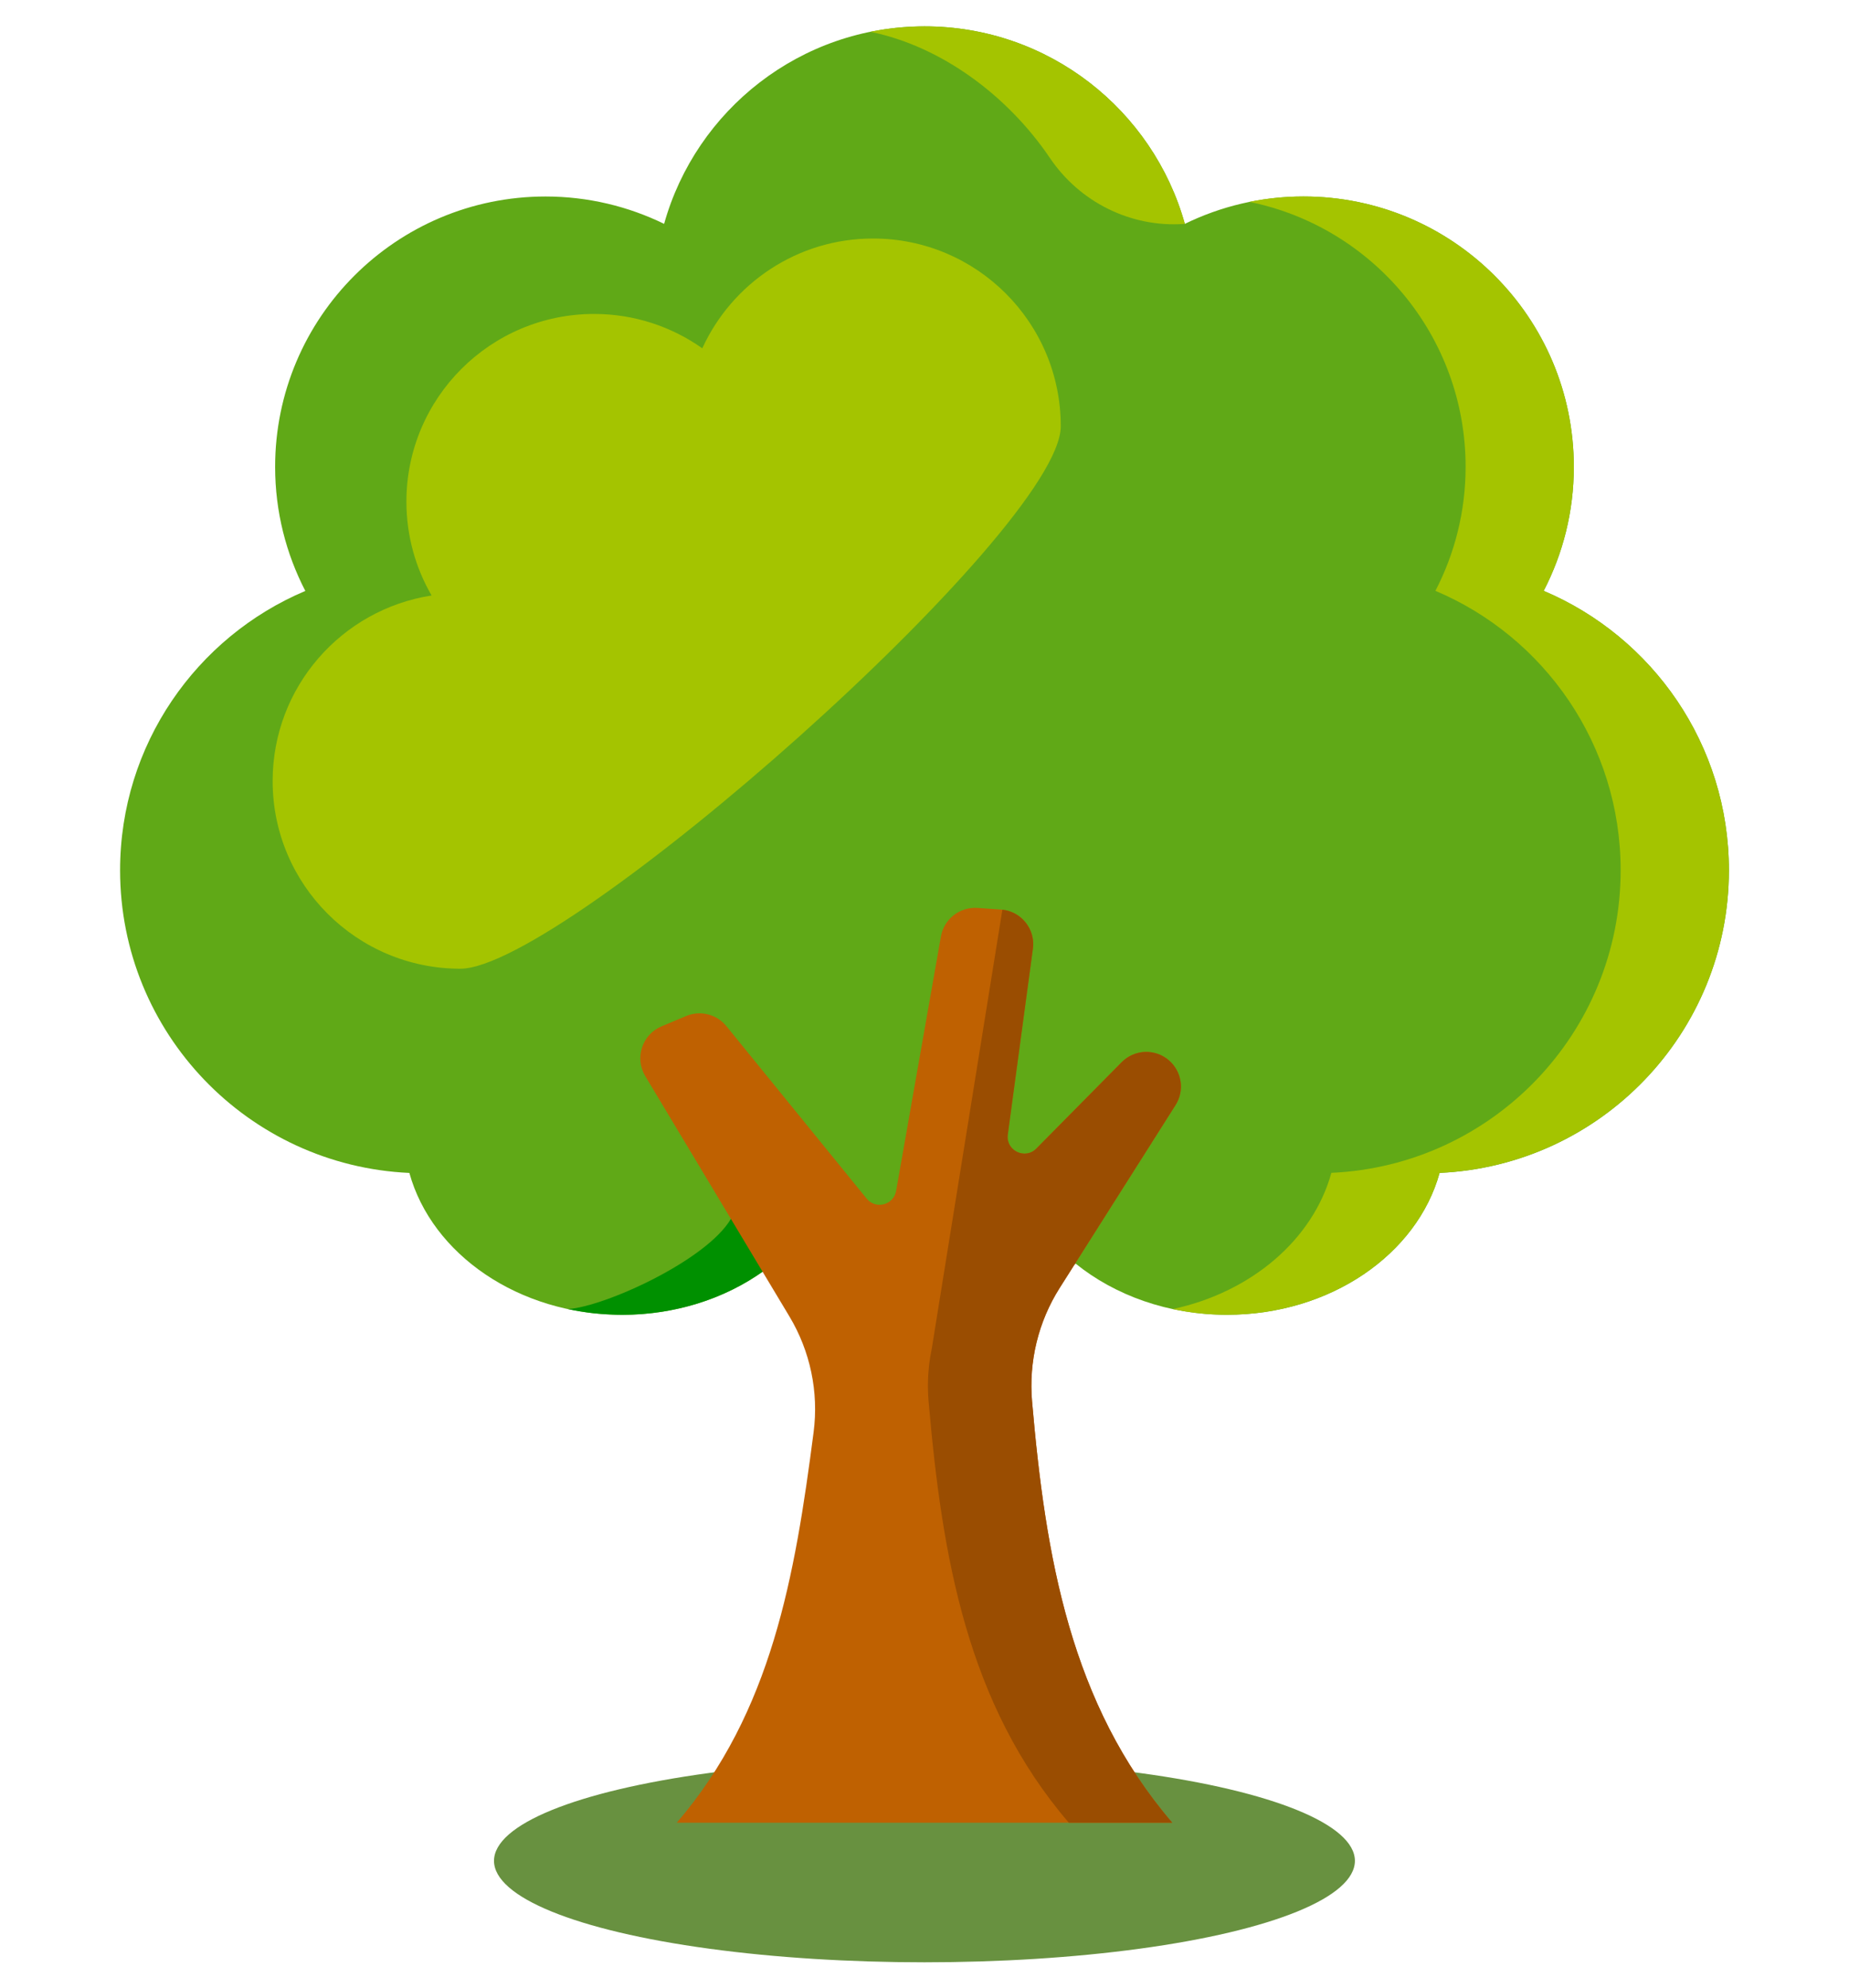 <svg width="40" height="43" viewBox="0 0 40 43" fill="none" xmlns="http://www.w3.org/2000/svg">
<ellipse cx="19.999" cy="40.257" rx="9.312" ry="2.195" fill="#366C00" fill-opacity="0.75"/>
<path d="M37.402 18.827C37.402 16.11 35.749 13.779 33.395 12.783C33.811 11.98 34.047 11.068 34.047 10.101C34.047 6.87 31.428 4.251 28.198 4.251C27.277 4.251 26.407 4.464 25.632 4.843C24.944 2.379 22.684 0.57 20 0.57C17.316 0.57 15.056 2.379 14.367 4.843C13.592 4.465 12.722 4.251 11.802 4.251C8.571 4.251 5.952 6.87 5.952 10.101C5.952 11.068 6.189 11.98 6.605 12.784C4.25 13.779 2.598 16.11 2.598 18.827C2.598 22.348 5.374 25.218 8.856 25.375C9.342 27.133 11.217 28.444 13.458 28.444C14.728 28.444 15.88 28.023 16.729 27.338C17.578 28.023 18.73 28.444 20 28.444C21.27 28.444 22.422 28.023 23.271 27.338C24.12 28.023 25.272 28.444 26.542 28.444C28.782 28.444 30.657 27.133 31.143 25.375C34.626 25.218 37.402 22.348 37.402 18.827Z" fill="#60A917"/>
<path d="M19.649 0.582C19.577 0.586 19.505 0.591 19.434 0.598C19.412 0.6 19.39 0.603 19.369 0.605C19.292 0.614 19.216 0.623 19.14 0.634C19.126 0.636 19.112 0.638 19.098 0.641C19.008 0.655 18.918 0.67 18.83 0.688C18.829 0.688 18.829 0.688 18.829 0.688C20.365 1.001 21.802 2.07 22.713 3.418C23.358 4.373 24.46 4.923 25.609 4.845C25.617 4.844 25.625 4.844 25.632 4.843C24.944 2.379 22.684 0.57 20 0.57C19.906 0.57 19.812 0.573 19.719 0.578C19.696 0.579 19.672 0.58 19.649 0.582Z" fill="#A4C400"/>
<path d="M33.395 12.782C33.811 11.978 34.047 11.067 34.047 10.099C34.047 6.869 31.428 4.25 28.198 4.25C27.797 4.25 27.406 4.291 27.028 4.367C29.697 4.91 31.706 7.27 31.706 10.099C31.706 11.067 31.469 11.978 31.053 12.782C33.408 13.777 35.06 16.109 35.06 18.826C35.06 22.347 32.284 25.216 28.802 25.373C28.404 26.815 27.072 27.955 25.371 28.32C25.745 28.4 26.138 28.443 26.542 28.443C28.783 28.443 30.658 27.132 31.143 25.373C34.626 25.216 37.402 22.347 37.402 18.826C37.402 16.109 35.75 13.777 33.395 12.782Z" fill="#A4C400"/>
<path d="M15.812 26.369C15.284 27.264 13.098 28.264 12.287 28.321C12.376 28.34 12.467 28.357 12.558 28.372C12.565 28.373 12.572 28.374 12.58 28.375C12.672 28.39 12.765 28.403 12.86 28.413C12.862 28.413 12.864 28.413 12.867 28.413C12.952 28.422 13.037 28.429 13.124 28.434C13.145 28.435 13.165 28.436 13.187 28.437C13.276 28.442 13.367 28.445 13.458 28.445C14.616 28.445 15.675 28.093 16.497 27.512L16.641 27.407L15.907 26.203L15.812 26.369Z" fill="#009000"/>
<path d="M22.924 27.863L25.43 23.908C25.629 23.596 25.569 23.185 25.289 22.942C24.991 22.682 24.542 22.699 24.264 22.981L22.419 24.849C22.174 25.097 21.755 24.891 21.801 24.546L22.344 20.525C22.402 20.095 22.084 19.706 21.652 19.677L21.143 19.642C20.761 19.617 20.421 19.883 20.355 20.26L19.386 25.764C19.332 26.07 18.944 26.171 18.748 25.93L15.714 22.199C15.504 21.941 15.149 21.852 14.842 21.981L14.311 22.204C13.89 22.381 13.724 22.889 13.959 23.28L17.076 28.477C17.528 29.23 17.714 30.112 17.601 30.983C17.197 34.099 16.695 37.038 14.641 39.432H25.359C23.16 36.869 22.618 33.682 22.327 30.321C22.252 29.458 22.461 28.594 22.924 27.863Z" fill="#BF6101"/>
<path d="M25.431 23.907C25.629 23.595 25.569 23.184 25.29 22.941C24.991 22.681 24.543 22.698 24.265 22.98L23.441 23.814L22.419 24.848C22.175 25.096 21.755 24.89 21.802 24.545L22.345 20.524C22.401 20.105 22.101 19.726 21.685 19.68L20.159 29.165C20.133 29.287 20.113 29.411 20.099 29.535C20.07 29.795 20.066 30.058 20.089 30.32C20.38 33.681 20.922 36.868 23.121 39.431H25.359C23.16 36.868 22.618 33.681 22.327 30.32C22.252 29.457 22.461 28.593 22.925 27.862L25.431 23.907Z" fill="#9A4D01"/>
<path d="M18.887 5.16C17.246 5.16 15.834 6.134 15.193 7.535C14.532 7.068 13.725 6.792 12.853 6.792C10.61 6.792 8.792 8.61 8.792 10.853C8.792 11.593 8.991 12.286 9.337 12.883C7.39 13.183 5.898 14.865 5.898 16.897C5.898 19.139 7.716 20.957 9.959 20.957C12.202 20.957 22.948 11.463 22.948 9.221C22.948 6.978 21.13 5.16 18.887 5.16Z" fill="#A4C400"/>
</svg>
